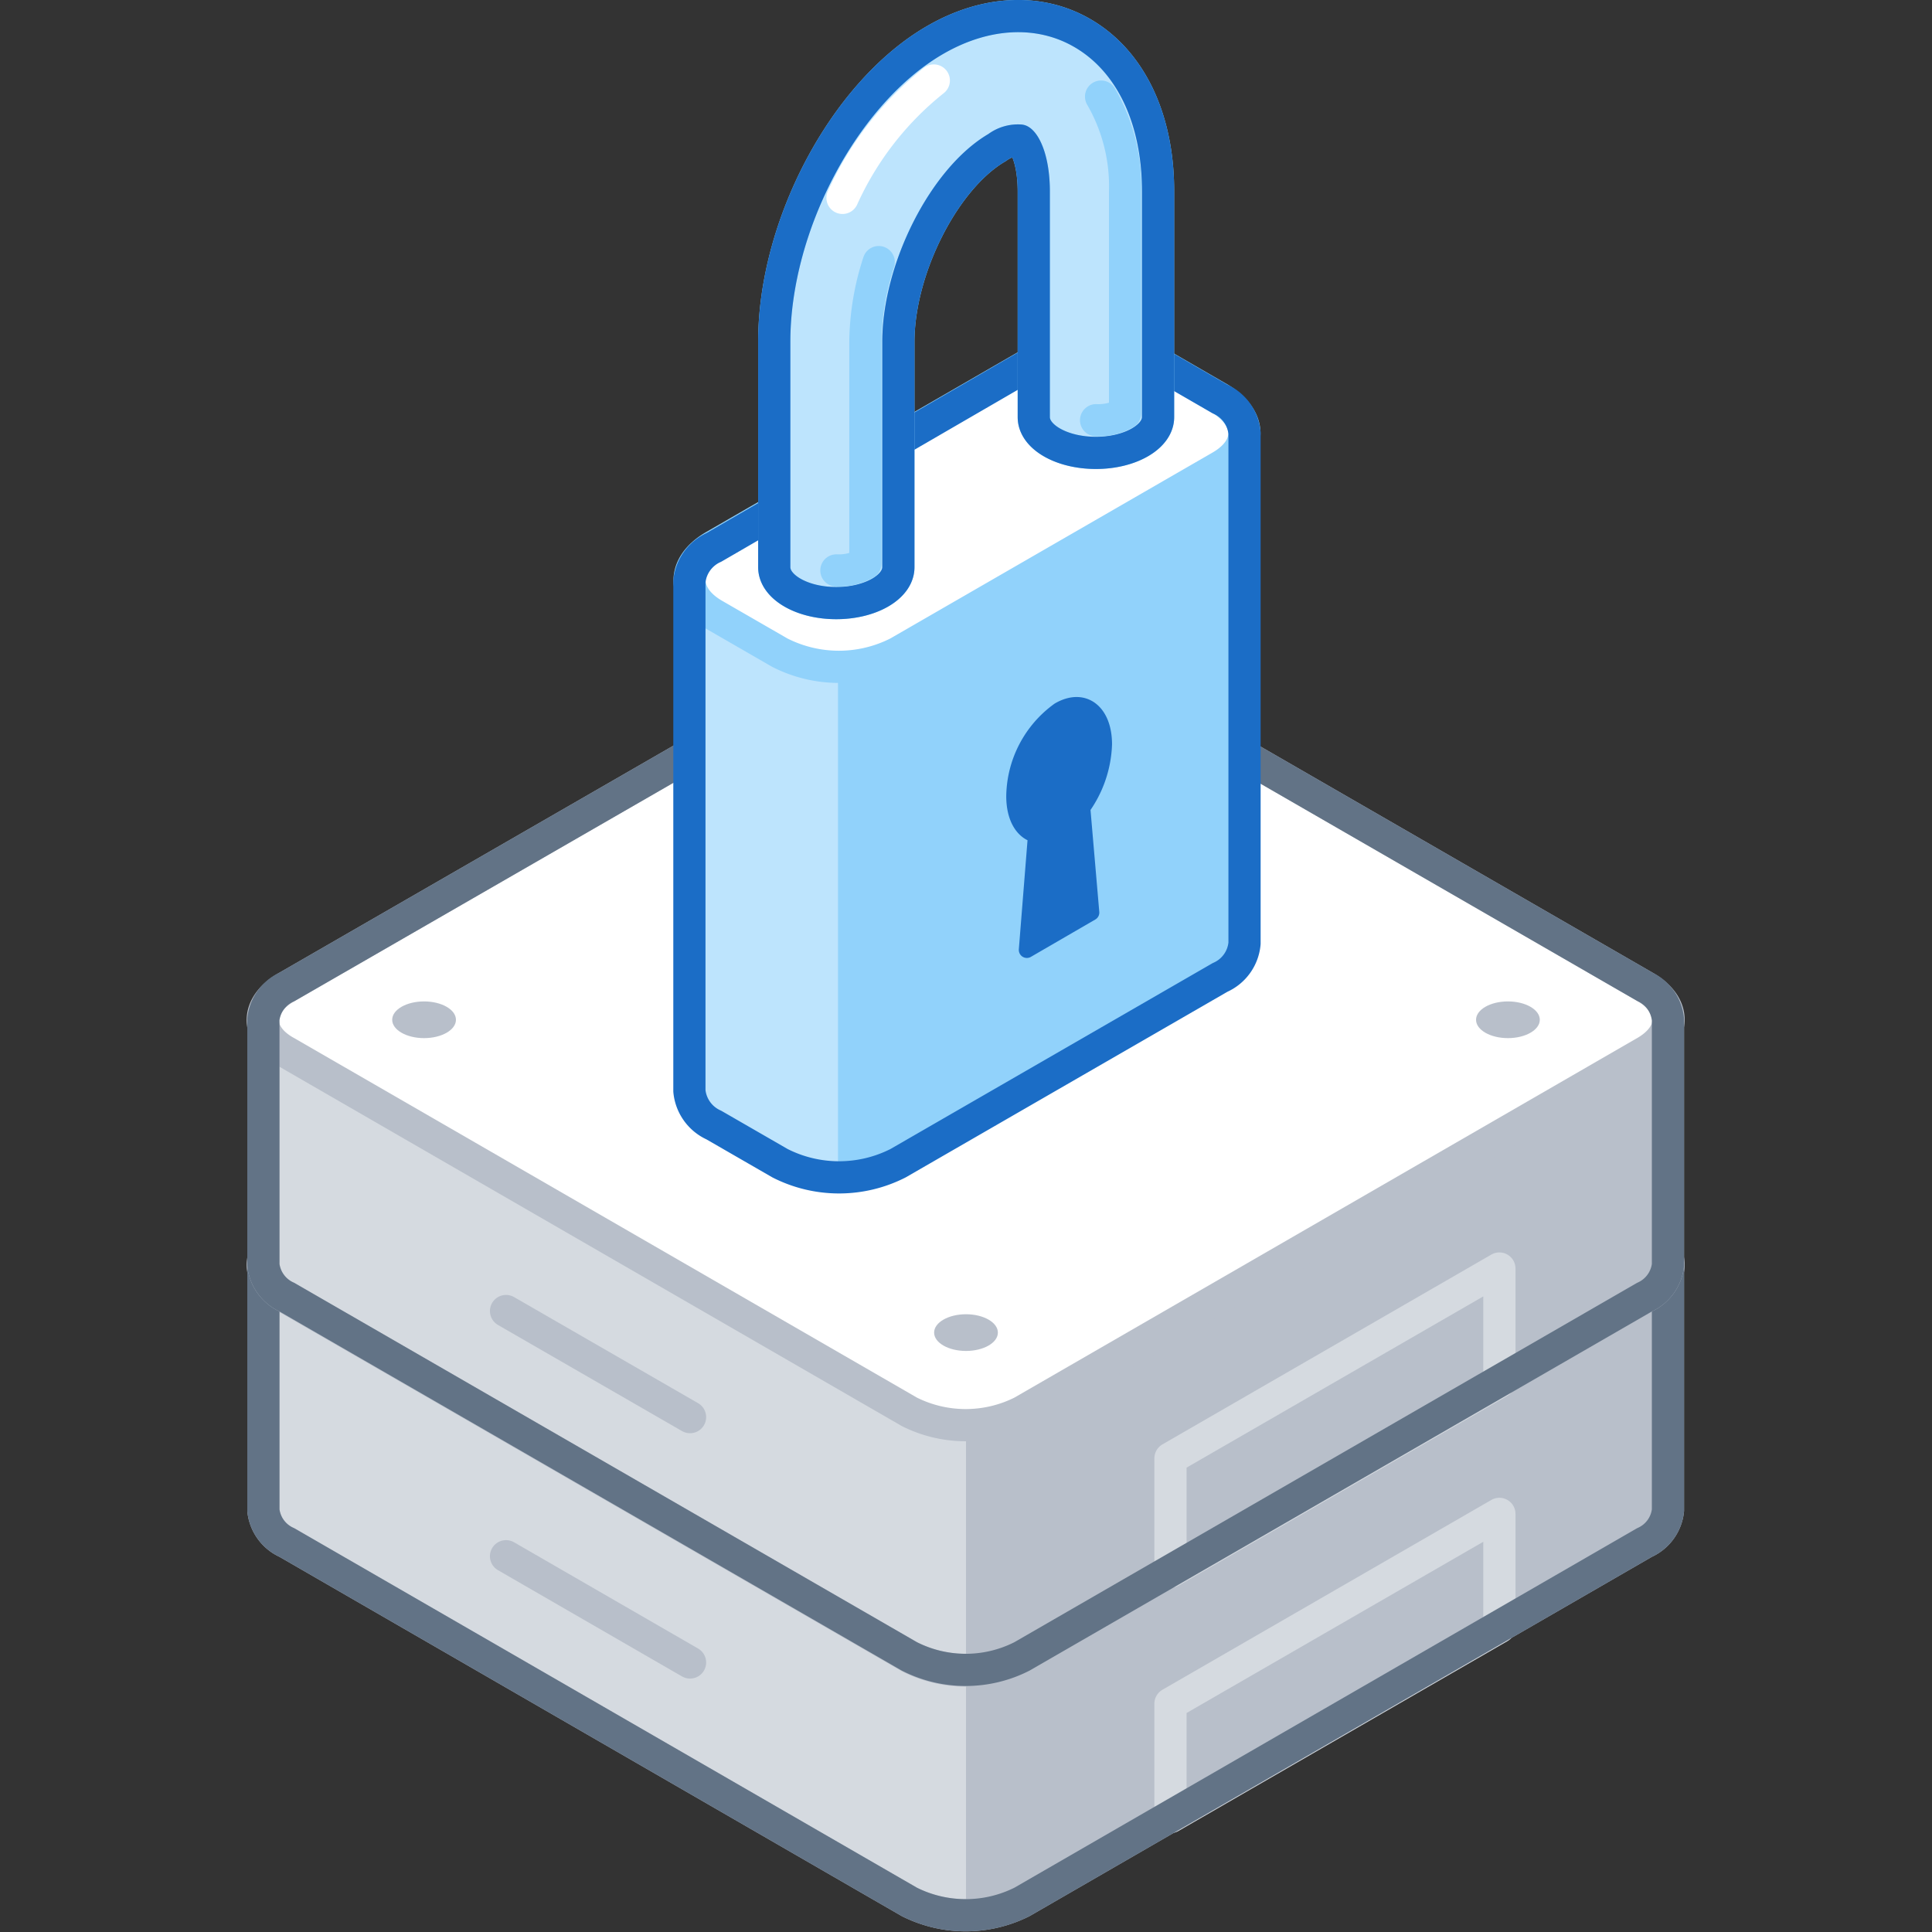 <svg xmlns="http://www.w3.org/2000/svg" viewBox="0 0 120 120"><rect x="0" y="0" width="120" height="120" fill="#333333" stroke="none"/><defs><style>.cls-1{fill:#d5dae0;}.cls-1,.cls-3{stroke:#b8bfca;}.cls-1,.cls-10,.cls-11,.cls-12,.cls-13,.cls-3,.cls-4,.cls-5,.cls-8,.cls-9{stroke-linecap:round;stroke-linejoin:round;}.cls-1,.cls-10,.cls-11,.cls-12,.cls-13,.cls-3,.cls-4,.cls-5,.cls-8{stroke-width:2px;}.cls-2,.cls-4{fill:#b8bfca;}.cls-3,.cls-8{fill:#fff;}.cls-4{stroke:#d5dae0;}.cls-10,.cls-12,.cls-13,.cls-14,.cls-5{fill:none;}.cls-5{stroke:#627386;}.cls-6{fill:#91d2fb;}.cls-11,.cls-7{fill:#bde4fd;}.cls-11,.cls-12,.cls-8{stroke:#91d2fb;}.cls-9{fill:#1b6dc6;}.cls-10,.cls-9{stroke:#1b6dc6;}.cls-13{stroke:#fff;}</style></defs><title>cluster-lockdown</title><g id="Layer_2" data-name="Layer 2"><g id="Objects"><path class="cls-1" d="M79.32,78.57l-15.8-9.12a7.8,7.8,0,0,0-7,0l-15.8,9.12H16.36V93.81a2.48,2.48,0,0,0,1.46,2l38.66,22.32a7.8,7.8,0,0,0,7,0l38.66-22.32a2.48,2.48,0,0,0,1.46-2V78.57Z"/><path class="cls-2" d="M63.52,118.16l38.66-22.32a2.48,2.48,0,0,0,1.46-2V78.57H79.32l-15.8-9.12A7.19,7.19,0,0,0,60,68.61V119A7.19,7.19,0,0,0,63.52,118.16Z"/><line class="cls-1" x1="42.86" y1="103.26" x2="31.43" y2="96.66"/><path class="cls-3" d="M102.18,76.54,63.52,54.22a7.8,7.8,0,0,0-7,0L17.82,76.54c-2,1.12-2,2.94,0,4.07l38.66,22.31a7.73,7.73,0,0,0,7,0l38.66-22.31C104.13,79.48,104.13,77.66,102.18,76.54Z"/><polygon class="cls-4" points="93.13 101.07 72.7 112.86 72.7 105.82 93.13 94.03 93.13 101.07"/><path class="cls-5" d="M102.18,76.54,63.52,54.22a7.8,7.8,0,0,0-7,0L17.82,76.54a2.48,2.48,0,0,0-1.46,2V93.81a2.48,2.48,0,0,0,1.46,2l38.66,22.32a7.8,7.8,0,0,0,7,0l38.66-22.32a2.48,2.48,0,0,0,1.46-2V78.57A2.48,2.48,0,0,0,102.18,76.54Z"/><ellipse class="cls-2" cx="93.66" cy="78.57" rx="1.98" ry="1.14"/><ellipse class="cls-2" cx="60" cy="98.01" rx="1.98" ry="1.14"/><ellipse class="cls-2" cx="60" cy="59.14" rx="1.98" ry="1.14"/><ellipse class="cls-2" cx="26.34" cy="78.57" rx="1.98" ry="1.14"/><path class="cls-1" d="M79.32,63.34l-15.8-9.12a7.8,7.8,0,0,0-7,0l-15.8,9.12H16.36V78.57a2.5,2.5,0,0,0,1.46,2l38.66,22.31a7.73,7.73,0,0,0,7,0l38.66-22.31a2.5,2.5,0,0,0,1.46-2V63.34Z"/><path class="cls-2" d="M63.52,102.92l38.66-22.31a2.5,2.5,0,0,0,1.46-2V63.34H79.32l-15.8-9.12A7.19,7.19,0,0,0,60,53.38v50.39A7.08,7.08,0,0,0,63.52,102.92Z"/><line class="cls-1" x1="42.86" y1="88.02" x2="31.43" y2="81.43"/><path class="cls-3" d="M102.18,61.3,63.52,39a7.73,7.73,0,0,0-7,0L17.82,61.3c-2,1.13-2,3,0,4.07L56.48,87.69a7.8,7.8,0,0,0,7,0l38.66-22.32C104.13,64.25,104.13,62.43,102.18,61.3Z"/><polygon class="cls-4" points="93.13 85.83 72.7 97.62 72.7 90.58 93.13 78.79 93.13 85.83"/><path class="cls-5" d="M102.18,61.3,63.52,39a7.73,7.73,0,0,0-7,0L17.82,61.3a2.5,2.5,0,0,0-1.46,2V78.57a2.5,2.5,0,0,0,1.46,2l38.66,22.31a7.71,7.71,0,0,0,7,0l38.66-22.31a2.5,2.5,0,0,0,1.46-2V63.34A2.5,2.5,0,0,0,102.18,61.3Z"/><ellipse class="cls-2" cx="93.66" cy="63.34" rx="1.98" ry="1.14"/><ellipse class="cls-2" cx="60" cy="82.77" rx="1.98" ry="1.14"/><ellipse class="cls-2" cx="60" cy="43.9" rx="1.98" ry="1.14"/><ellipse class="cls-2" cx="26.34" cy="63.34" rx="1.98" ry="1.14"/><path class="cls-6" d="M42.82,36.07V67.76a2.59,2.59,0,0,0,1.52,2.12l4.11,2.37a8.09,8.09,0,0,0,7.33,0l20-11.54a2.56,2.56,0,0,0,1.52-2.12V26.9Z"/><path class="cls-7" d="M52.05,33.61l-9.23,2.46V67.76a2.59,2.59,0,0,0,1.52,2.12l4.11,2.37a7.43,7.43,0,0,0,3.6.87Z"/><path class="cls-8" d="M75.77,29l-20,11.54a8.09,8.09,0,0,1-7.33,0l-4.11-2.37c-2-1.17-2-3.07,0-4.24l20-11.54a8.11,8.11,0,0,1,7.34,0l4.1,2.37C77.8,26,77.8,27.85,75.77,29Z"/><path class="cls-9" d="M68.57,46.23c0-2-1.25-3-2.79-2.11A6.69,6.69,0,0,0,63,49.45c0,1.35.55,2.22,1.35,2.4L63.78,59l4-2.32-.56-6.51A7.15,7.15,0,0,0,68.57,46.23Z"/><path class="cls-10" d="M75.77,24.78l-4.1-2.37a8.11,8.11,0,0,0-7.34,0L44.34,34a2.59,2.59,0,0,0-1.52,2.12V67.76a2.59,2.59,0,0,0,1.52,2.12l4.11,2.37a8.09,8.09,0,0,0,7.33,0l20-11.54a2.56,2.56,0,0,0,1.52-2.12V26.9A2.57,2.57,0,0,0,75.77,24.78Z"/><path class="cls-11" d="M67.22,2.05c-2.66-1.54-6-1.38-9.13.43-5.6,3.23-10,11.47-10,18.75v14h0c0,1.23,1.72,2.23,3.85,2.23s3.86-1,3.86-2.23h0v-14c0-4.55,2.87-10.18,6.14-12.07a2.13,2.13,0,0,1,1.42-.43c.28.17.85,1.16.85,3.18v14h0c0,1.23,1.73,2.22,3.86,2.22s3.86-1,3.86-2.22h0v-14C71.94,7.38,70.22,3.78,67.22,2.05Z"/><path class="cls-10" d="M67.22,2.05c-2.66-1.54-6-1.38-9.13.43-5.6,3.23-10,11.47-10,18.75v14h0c0,1.23,1.72,2.23,3.85,2.23s3.86-1,3.86-2.23h0v-14c0-4.55,2.87-10.18,6.14-12.07a2.13,2.13,0,0,1,1.42-.43c.28.17.85,1.16.85,3.18v14h0c0,1.23,1.73,2.22,3.86,2.22s3.86-1,3.86-2.22h0v-14C71.94,7.38,70.22,3.78,67.22,2.05Z"/><path class="cls-12" d="M54.58,16.28a16.41,16.41,0,0,0-.83,4.95V35a3.32,3.32,0,0,1-1.8.43"/><path class="cls-12" d="M68.39,6a11.12,11.12,0,0,1,1.49,5.92V25.67a3.35,3.35,0,0,1-1.8.43"/><path class="cls-13" d="M52.33,12.29A19.67,19.67,0,0,1,58,5"/><rect class="cls-14" width="120" height="120"/><rect class="cls-14" width="120" height="120"/></g></g></svg>
